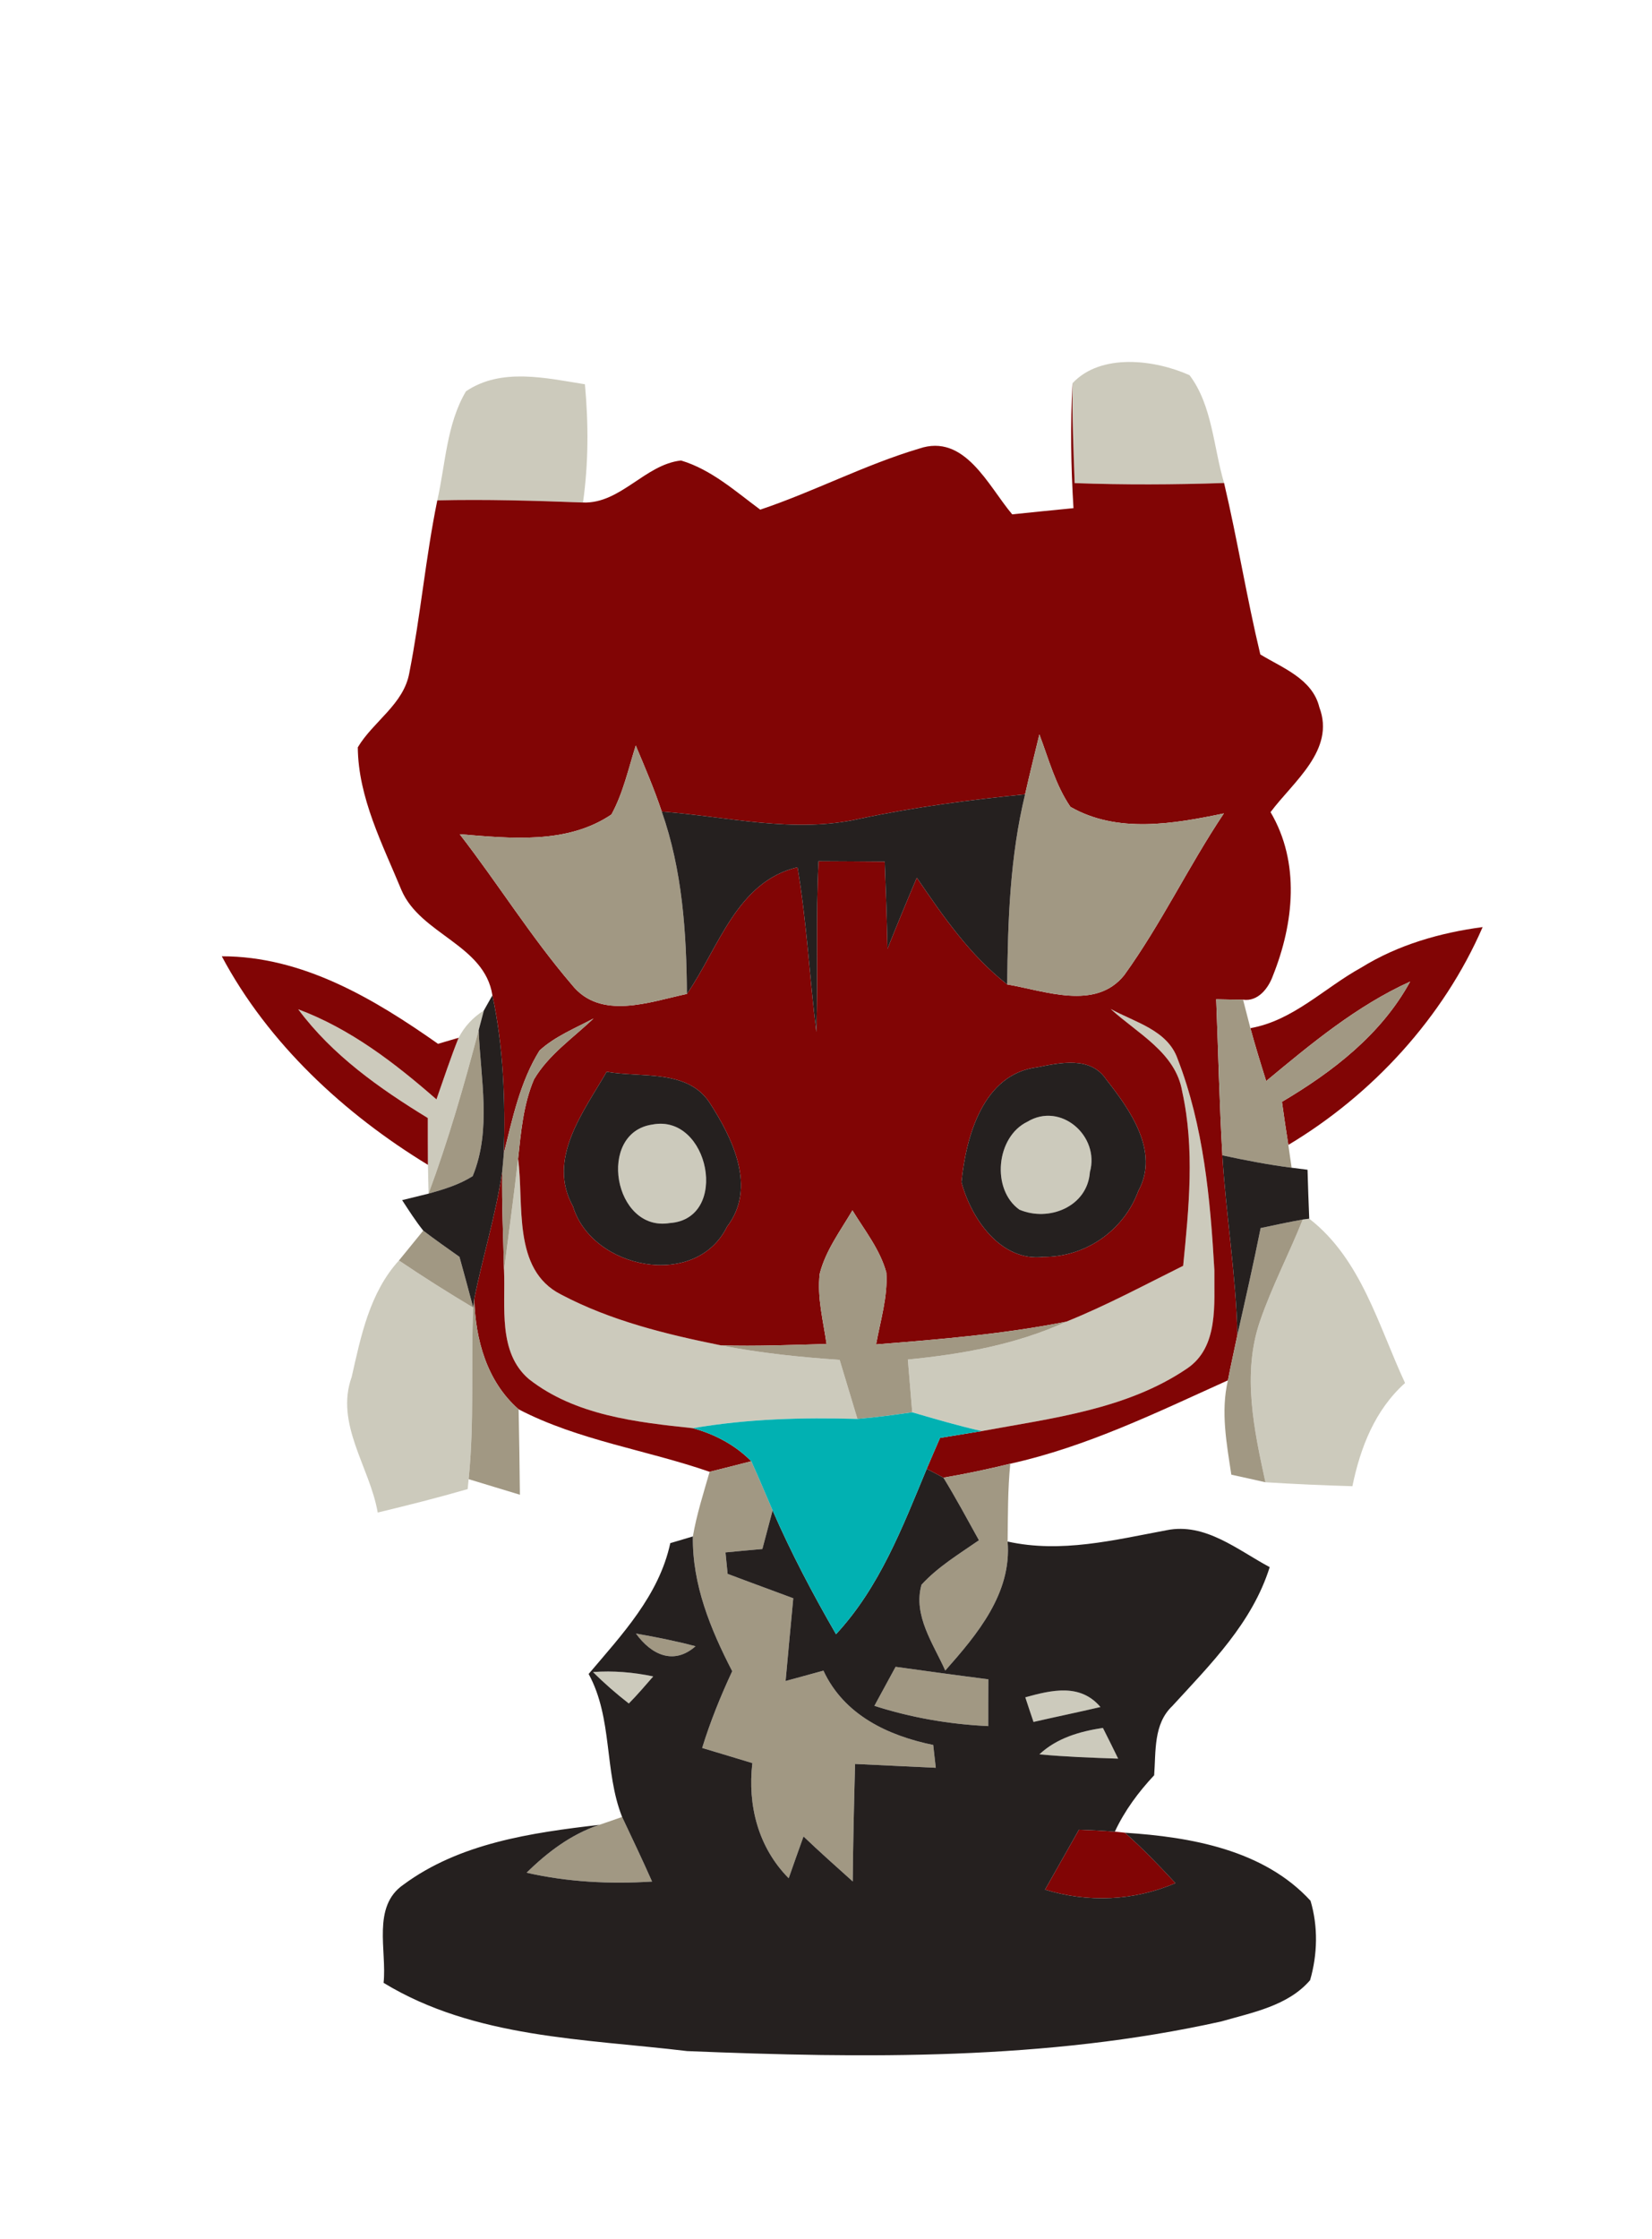 <?xml version="1.0" encoding="UTF-8" ?>
<!DOCTYPE svg PUBLIC "-//W3C//DTD SVG 1.1//EN" "http://www.w3.org/Graphics/SVG/1.1/DTD/svg11.dtd">
<svg width="155pt" height="210pt" viewBox="0 0 155 210" version="1.1" xmlns="http://www.w3.org/2000/svg">
<g id="#cccabcff">
<path fill="#cccabc" opacity="1.00" d=" M 100.63 35.94 C 103.29 33.10 108.33 33.72 111.61 35.19 C 113.75 38.02 113.85 41.95 114.85 45.30 C 110.18 45.46 105.50 45.48 100.83 45.31 C 100.72 42.19 100.58 39.06 100.63 35.94 Z" />
<path fill="#cccabc" opacity="1.00" d=" M 43.72 36.70 C 47.03 34.46 51.22 35.46 54.88 36.04 C 55.22 39.73 55.22 43.46 54.70 47.13 C 50.14 46.96 45.59 46.82 41.03 46.93 C 41.80 43.52 41.90 39.77 43.72 36.70 Z" />
<path fill="#cccabc" opacity="1.00" d=" M 27.98 94.66 C 32.88 96.49 37.05 99.70 40.95 103.11 C 41.63 101.18 42.27 99.23 43.03 97.33 C 43.57 96.29 44.36 95.43 45.40 94.77 C 45.28 95.23 45.03 96.16 44.91 96.62 C 43.55 101.79 42.07 106.93 40.21 111.95 C 40.20 111.28 40.17 109.93 40.15 109.25 C 40.14 107.79 40.14 106.32 40.14 104.86 C 35.61 102.09 31.18 98.97 27.98 94.66 Z" />
<path fill="#cccabc" opacity="1.00" d=" M 104.21 94.63 C 106.47 95.88 109.54 96.60 110.49 99.31 C 112.93 105.61 113.56 112.45 113.94 119.15 C 113.90 122.29 114.37 126.33 111.38 128.35 C 105.73 132.19 98.69 133.01 92.12 134.22 C 89.92 133.73 87.76 133.09 85.59 132.46 C 85.45 130.81 85.32 129.16 85.18 127.51 C 90.27 127.01 95.36 126.11 100.04 123.96 C 103.80 122.45 107.38 120.52 111.01 118.72 C 111.55 113.30 112.11 107.75 110.92 102.37 C 110.31 98.71 106.70 96.92 104.21 94.63 Z" />
<path fill="#cccabc" opacity="1.00" d=" M 61.21 105.47 C 66.54 104.44 68.50 114.32 62.84 114.71 C 57.58 115.58 55.96 106.23 61.21 105.47 Z" />
<path fill="#cccabc" opacity="1.00" d=" M 96.39 105.21 C 99.52 103.31 103.21 106.55 102.26 109.93 C 102.03 113.18 98.40 114.63 95.64 113.45 C 92.99 111.55 93.46 106.62 96.39 105.21 Z" />
<path fill="#cccabc" opacity="1.00" d=" M 47.29 119.11 C 47.73 115.64 48.22 112.16 48.61 108.68 C 49.19 112.93 48.03 119.06 52.62 121.40 C 57.29 123.87 62.49 125.14 67.64 126.18 C 71.31 126.90 75.05 127.29 78.78 127.54 C 79.34 129.39 79.89 131.23 80.45 133.08 C 75.28 132.93 70.12 133.07 65.01 133.95 C 59.71 133.39 53.97 132.75 49.63 129.35 C 46.69 126.84 47.44 122.55 47.29 119.11 Z" />
<path fill="#cccabc" opacity="1.00" d=" M 122.23 114.38 L 122.84 114.30 C 127.72 118.08 129.33 124.35 131.83 129.71 C 129.01 132.24 127.64 135.75 126.89 139.39 C 124.17 139.31 121.44 139.19 118.73 139.02 C 117.66 134.11 116.53 128.86 118.21 123.94 C 119.33 120.67 120.95 117.59 122.23 114.38 Z" />
<path fill="#cccabc" opacity="1.00" d=" M 33.00 129.13 C 33.87 125.28 34.69 121.23 37.43 118.22 C 39.71 119.76 42.04 121.23 44.40 122.64 C 44.17 128.00 44.52 133.38 43.97 138.73 L 43.88 139.66 C 41.08 140.47 38.27 141.18 35.44 141.86 C 34.70 137.59 31.41 133.56 33.00 129.13 Z" />
<path fill="#cccabc" opacity="1.00" d=" M 55.64 156.82 C 57.53 156.68 59.43 156.84 61.29 157.23 C 60.54 158.09 59.80 158.96 59.00 159.77 C 57.82 158.85 56.69 157.87 55.64 156.82 Z" />
<path fill="#cccabc" opacity="1.00" d=" M 96.20 159.19 C 98.69 158.50 101.36 157.87 103.25 160.10 C 101.16 160.59 99.06 161.02 96.97 161.50 C 96.71 160.73 96.45 159.96 96.20 159.19 Z" />
<path fill="#cccabc" opacity="1.00" d=" M 97.52 164.54 C 99.17 163.00 101.31 162.39 103.48 162.06 C 103.96 163.01 104.44 163.97 104.91 164.94 C 102.44 164.86 99.98 164.77 97.52 164.54 Z" />
</g>
<g id="#810505ff">
<path fill="#810505" opacity="1.00" d=" M 100.72 47.66 C 100.48 43.76 100.42 39.84 100.63 35.94 C 100.58 39.06 100.72 42.19 100.83 45.31 C 105.50 45.48 110.18 45.46 114.85 45.30 C 116.11 50.63 116.97 56.05 118.25 61.38 C 120.35 62.66 123.14 63.67 123.79 66.34 C 125.31 70.35 121.33 73.32 119.21 76.17 C 122.00 80.90 121.40 86.58 119.44 91.49 C 119.02 92.67 118.05 93.96 116.63 93.76 C 115.79 93.75 114.95 93.74 114.11 93.72 C 114.30 98.60 114.41 103.48 114.69 108.36 C 115.03 113.99 115.97 119.56 116.10 125.20 C 115.81 126.62 115.48 128.04 115.21 129.46 C 108.56 132.46 101.97 135.69 94.79 137.28 C 92.72 137.79 90.63 138.23 88.52 138.59 C 88.13 138.38 87.34 137.97 86.95 137.76 C 87.36 136.79 87.78 135.82 88.20 134.86 C 89.51 134.64 90.81 134.43 92.12 134.22 C 98.69 133.01 105.73 132.19 111.38 128.35 C 114.37 126.33 113.90 122.29 113.94 119.15 C 113.56 112.45 112.93 105.61 110.49 99.31 C 109.54 96.60 106.47 95.88 104.21 94.63 C 106.70 96.92 110.31 98.71 110.92 102.37 C 112.11 107.75 111.55 113.30 111.01 118.72 C 107.38 120.52 103.80 122.45 100.04 123.96 C 94.15 125.13 88.17 125.62 82.20 126.09 C 82.60 123.86 83.31 121.63 83.16 119.35 C 82.57 117.19 81.13 115.40 79.98 113.52 C 78.85 115.44 77.46 117.29 76.91 119.47 C 76.65 121.68 77.24 123.87 77.55 126.05 C 74.25 126.14 70.94 126.28 67.64 126.18 C 62.49 125.14 57.29 123.87 52.62 121.40 C 48.03 119.06 49.19 112.93 48.61 108.68 C 48.88 106.17 49.10 103.59 50.10 101.24 C 51.47 98.91 53.77 97.36 55.69 95.52 C 53.96 96.45 52.08 97.19 50.62 98.53 C 48.81 101.44 48.08 104.89 47.27 108.19 C 47.42 103.22 47.24 98.22 46.20 93.35 C 45.47 88.60 39.46 87.65 37.67 83.49 C 35.90 79.20 33.61 74.82 33.57 70.09 C 35.02 67.66 37.87 66.06 38.40 63.13 C 39.46 57.76 39.93 52.30 41.03 46.93 C 45.59 46.82 50.14 46.96 54.70 47.13 C 58.23 47.26 60.51 43.56 63.90 43.19 C 66.74 44.04 68.99 46.07 71.33 47.80 C 76.37 46.11 81.12 43.60 86.22 42.08 C 90.52 40.60 92.72 45.58 94.97 48.24 C 96.88 48.04 98.80 47.85 100.72 47.66 M 97.52 68.88 C 97.07 70.75 96.60 72.62 96.18 74.50 C 90.97 75.02 85.78 75.70 80.66 76.79 C 74.50 78.20 68.26 76.58 62.09 76.12 C 61.39 74.01 60.51 71.97 59.65 69.92 C 58.96 72.10 58.47 74.37 57.37 76.39 C 53.20 79.21 47.88 78.63 43.13 78.24 C 46.72 82.87 49.82 87.88 53.64 92.34 C 56.32 95.74 60.96 93.96 64.45 93.22 C 67.42 88.93 69.13 82.67 74.83 81.34 C 75.69 86.46 75.96 91.65 76.59 96.79 C 76.77 91.45 76.52 86.11 76.80 80.77 C 78.87 80.78 80.94 80.79 83.01 80.81 C 83.12 83.54 83.21 86.26 83.27 88.98 C 84.16 86.75 85.08 84.53 86.02 82.32 C 88.49 85.94 91.01 89.60 94.50 92.33 C 98.02 92.92 102.79 94.82 105.48 91.46 C 108.96 86.64 111.52 81.23 114.83 76.29 C 110.13 77.27 104.82 78.20 100.43 75.67 C 99.03 73.62 98.39 71.18 97.52 68.88 M 97.31 100.10 C 92.24 100.73 90.64 106.58 90.21 110.87 C 91.12 114.29 93.89 118.36 97.91 117.88 C 101.86 117.91 105.45 115.40 106.80 111.70 C 108.83 108.02 106.02 104.07 103.78 101.23 C 102.32 99.04 99.48 99.67 97.31 100.10 M 53.76 113.14 C 55.53 119.04 65.30 120.99 68.21 115.05 C 71.04 111.38 68.72 106.72 66.55 103.38 C 64.47 100.26 60.13 101.10 56.92 100.52 C 54.77 104.26 51.28 108.70 53.76 113.14 Z" />
<path fill="#810505" opacity="1.00" d=" M 127.72 90.75 C 131.17 88.61 135.12 87.48 139.11 86.95 C 135.43 95.42 128.79 102.65 120.88 107.38 C 120.67 106.03 120.46 104.68 120.28 103.34 C 125.06 100.51 129.60 97.02 132.31 92.06 C 127.28 94.34 123.02 97.89 118.80 101.39 C 118.28 99.74 117.77 98.09 117.32 96.43 C 121.34 95.72 124.26 92.65 127.72 90.75 Z" />
<path fill="#810505" opacity="1.00" d=" M 20.81 89.69 C 28.40 89.68 35.10 93.68 41.10 97.90 C 41.58 97.76 42.54 97.47 43.03 97.33 C 42.27 99.23 41.63 101.18 40.95 103.11 C 37.05 99.70 32.88 96.49 27.98 94.66 C 31.18 98.97 35.61 102.09 40.14 104.86 C 40.14 106.32 40.14 107.79 40.15 109.25 C 32.30 104.47 25.16 97.86 20.81 89.69 Z" />
<path fill="#810505" opacity="1.00" d=" M 44.50 121.81 C 45.30 117.81 46.53 113.91 47.12 109.88 C 47.07 112.96 47.22 116.04 47.29 119.11 C 47.44 122.55 46.69 126.84 49.63 129.35 C 53.97 132.75 59.71 133.39 65.01 133.95 C 67.06 134.51 68.98 135.52 70.49 137.05 C 69.19 137.39 67.88 137.71 66.58 138.04 C 60.64 135.98 54.28 135.10 48.66 132.18 C 45.68 129.57 44.60 125.64 44.50 121.81 Z" />
<path fill="#810505" opacity="1.00" d=" M 101.23 171.61 C 102.35 171.65 103.47 171.70 104.60 171.79 L 105.55 171.89 C 107.22 173.37 108.77 174.98 110.29 176.62 C 106.38 178.29 102.10 178.47 98.05 177.23 C 99.11 175.35 100.17 173.48 101.23 171.61 Z" />
</g>
<g id="#a19883ff">
<path fill="#a19883" opacity="1.00" d=" M 97.52 68.88 C 98.39 71.18 99.03 73.62 100.43 75.67 C 104.82 78.20 110.13 77.27 114.83 76.29 C 111.52 81.23 108.96 86.64 105.48 91.46 C 102.79 94.82 98.02 92.92 94.50 92.33 C 94.56 86.36 94.76 80.33 96.18 74.50 C 96.60 72.62 97.07 70.75 97.52 68.88 Z" />
<path fill="#a19883" opacity="1.00" d=" M 59.65 69.92 C 60.51 71.97 61.39 74.01 62.09 76.12 C 64.02 81.61 64.41 87.45 64.45 93.22 C 60.96 93.96 56.32 95.74 53.64 92.34 C 49.82 87.88 46.72 82.87 43.13 78.24 C 47.88 78.63 53.20 79.21 57.37 76.39 C 58.47 74.37 58.96 72.10 59.65 69.92 Z" />
<path fill="#a19883" opacity="1.00" d=" M 118.80 101.39 C 123.02 97.89 127.28 94.34 132.31 92.06 C 129.60 97.02 125.06 100.51 120.28 103.34 C 120.46 104.68 120.67 106.03 120.88 107.38 C 120.95 107.91 121.11 108.98 121.19 109.52 C 119.00 109.24 116.84 108.82 114.69 108.36 C 114.41 103.48 114.30 98.60 114.11 93.72 C 114.95 93.74 115.79 93.75 116.63 93.76 C 116.80 94.42 117.15 95.76 117.32 96.43 C 117.77 98.09 118.28 99.74 118.80 101.39 Z" />
<path fill="#a19883" opacity="1.00" d=" M 50.62 98.53 C 52.08 97.19 53.96 96.45 55.69 95.52 C 53.77 97.36 51.47 98.91 50.10 101.24 C 49.10 103.59 48.88 106.17 48.61 108.68 C 48.22 112.16 47.73 115.64 47.29 119.11 C 47.22 116.04 47.07 112.96 47.12 109.88 C 47.16 109.46 47.24 108.61 47.27 108.19 C 48.08 104.89 48.81 101.44 50.62 98.53 Z" />
<path fill="#a19883" opacity="1.00" d=" M 40.21 111.95 C 42.07 106.93 43.55 101.79 44.91 96.62 C 45.09 101.16 46.14 105.96 44.35 110.31 C 43.09 111.11 41.64 111.55 40.21 111.95 Z" />
<path fill="#a19883" opacity="1.00" d=" M 76.91 119.47 C 77.46 117.29 78.85 115.44 79.98 113.52 C 81.13 115.40 82.57 117.19 83.16 119.35 C 83.31 121.63 82.60 123.86 82.20 126.09 C 88.17 125.62 94.15 125.13 100.04 123.96 C 95.36 126.11 90.27 127.01 85.18 127.51 C 85.32 129.16 85.45 130.81 85.59 132.46 C 83.88 132.70 82.17 132.94 80.45 133.08 C 79.89 131.23 79.34 129.39 78.78 127.54 C 75.05 127.29 71.31 126.90 67.64 126.18 C 70.94 126.28 74.25 126.14 77.55 126.05 C 77.24 123.87 76.65 121.68 76.91 119.47 Z" />
<path fill="#a19883" opacity="1.00" d=" M 118.28 115.18 C 119.59 114.90 120.91 114.62 122.23 114.38 C 120.95 117.59 119.33 120.67 118.21 123.94 C 116.53 128.86 117.66 134.11 118.73 139.02 C 117.66 138.78 116.60 138.54 115.53 138.31 C 115.09 135.39 114.52 132.39 115.21 129.46 C 115.48 128.04 115.81 126.62 116.10 125.20 C 116.85 121.87 117.61 118.53 118.28 115.18 Z" />
<path fill="#a19883" opacity="1.00" d=" M 39.71 115.42 C 40.82 116.27 41.97 117.07 43.11 117.88 C 43.55 119.46 43.98 121.05 44.40 122.64 C 42.04 121.23 39.71 119.76 37.43 118.22 C 38.00 117.52 39.14 116.12 39.71 115.42 Z" />
<path fill="#a19883" opacity="1.00" d=" M 44.40 122.64 L 44.50 121.81 C 44.60 125.64 45.68 129.57 48.66 132.18 C 48.72 134.85 48.75 137.52 48.78 140.19 C 47.17 139.71 45.57 139.21 43.97 138.73 C 44.52 133.38 44.17 128.00 44.40 122.64 Z" />
<path fill="#a19883" opacity="1.00" d=" M 70.49 137.05 C 71.19 138.57 71.82 140.12 72.49 141.66 C 72.17 142.86 71.85 144.07 71.53 145.28 C 70.37 145.38 69.22 145.49 68.07 145.60 C 68.12 146.10 68.22 147.11 68.27 147.61 C 70.32 148.39 72.38 149.13 74.43 149.90 C 74.19 152.49 73.94 155.07 73.71 157.66 C 74.89 157.34 76.07 157.01 77.26 156.69 C 79.19 160.84 83.29 162.78 87.56 163.66 C 87.62 164.19 87.74 165.26 87.80 165.80 C 85.28 165.68 82.75 165.56 80.23 165.44 C 80.13 169.11 80.04 172.79 80.01 176.46 C 78.46 175.07 76.90 173.68 75.39 172.24 C 74.92 173.54 74.46 174.85 74.00 176.16 C 71.14 173.27 70.13 169.33 70.59 165.36 C 69.02 164.88 67.45 164.41 65.88 163.94 C 66.64 161.47 67.61 159.08 68.70 156.74 C 66.67 152.81 64.94 148.61 65.01 144.10 C 65.36 142.04 66.01 140.04 66.58 138.04 C 67.88 137.71 69.19 137.39 70.49 137.05 Z" />
<path fill="#a19883" opacity="1.00" d=" M 88.52 138.59 C 90.63 138.23 92.72 137.79 94.79 137.28 C 94.55 139.70 94.57 142.14 94.54 144.58 C 94.94 149.43 91.69 153.29 88.69 156.68 C 87.57 154.16 85.65 151.52 86.46 148.63 C 88.01 146.94 89.99 145.75 91.85 144.46 C 90.76 142.49 89.69 140.51 88.52 138.59 Z" />
<path fill="#a19883" opacity="1.00" d=" M 59.67 153.21 C 61.55 153.54 63.42 153.91 65.26 154.40 C 63.20 156.21 61.10 155.19 59.67 153.21 Z" />
<path fill="#a19883" opacity="1.00" d=" M 84.03 156.33 C 86.93 156.73 89.82 157.13 92.73 157.50 C 92.72 158.96 92.72 160.43 92.72 161.89 C 89.09 161.72 85.50 161.10 82.04 159.99 C 82.70 158.77 83.37 157.55 84.03 156.33 Z" />
<path fill="#a19883" opacity="1.00" d=" M 56.23 171.15 C 56.77 170.97 57.84 170.60 58.37 170.41 C 59.32 172.43 60.28 174.43 61.18 176.47 C 57.24 176.72 53.27 176.52 49.41 175.64 C 51.37 173.71 53.60 172.03 56.23 171.15 Z" />
</g>
<g id="#25201fff">
<path fill="#25201f" opacity="1.00" d=" M 80.66 76.79 C 85.78 75.70 90.97 75.02 96.18 74.50 C 94.76 80.33 94.56 86.36 94.50 92.33 C 91.01 89.60 88.49 85.94 86.02 82.32 C 85.08 84.53 84.16 86.75 83.27 88.98 C 83.21 86.26 83.12 83.54 83.01 80.81 C 80.94 80.79 78.87 80.78 76.80 80.77 C 76.52 86.11 76.77 91.45 76.59 96.79 C 75.96 91.65 75.69 86.46 74.83 81.34 C 69.13 82.67 67.42 88.93 64.45 93.22 C 64.41 87.45 64.02 81.61 62.09 76.12 C 68.26 76.58 74.50 78.20 80.66 76.79 Z" />
<path fill="#25201f" opacity="1.00" d=" M 45.40 94.77 C 45.60 94.42 46.00 93.70 46.20 93.35 C 47.24 98.22 47.42 103.22 47.27 108.19 C 47.24 108.61 47.16 109.46 47.12 109.88 C 46.53 113.91 45.30 117.81 44.50 121.81 L 44.40 122.64 C 43.98 121.05 43.55 119.46 43.11 117.88 C 41.97 117.07 40.82 116.27 39.71 115.42 C 38.99 114.51 38.36 113.53 37.73 112.56 C 38.35 112.41 39.59 112.10 40.21 111.95 C 41.64 111.55 43.09 111.11 44.35 110.31 C 46.14 105.96 45.09 101.16 44.91 96.62 C 45.03 96.16 45.28 95.23 45.40 94.77 Z" />
<path fill="#25201f" opacity="1.00" d=" M 97.31 100.10 C 99.48 99.67 102.32 99.04 103.78 101.23 C 106.02 104.07 108.83 108.02 106.80 111.70 C 105.45 115.40 101.86 117.91 97.91 117.88 C 93.89 118.36 91.12 114.29 90.21 110.87 C 90.64 106.58 92.24 100.73 97.31 100.10 M 96.39 105.21 C 93.46 106.62 92.99 111.55 95.64 113.45 C 98.40 114.63 102.03 113.18 102.26 109.93 C 103.21 106.55 99.52 103.31 96.39 105.21 Z" />
<path fill="#25201f" opacity="1.00" d=" M 53.76 113.14 C 51.28 108.70 54.77 104.26 56.92 100.52 C 60.13 101.10 64.47 100.26 66.55 103.38 C 68.72 106.72 71.04 111.38 68.21 115.05 C 65.30 120.99 55.53 119.04 53.76 113.14 M 61.21 105.47 C 55.96 106.23 57.58 115.58 62.84 114.71 C 68.50 114.32 66.54 104.44 61.21 105.47 Z" />
<path fill="#25201f" opacity="1.00" d=" M 114.69 108.36 C 116.84 108.82 119.00 109.24 121.19 109.52 C 121.56 109.57 122.31 109.66 122.68 109.71 C 122.73 111.24 122.77 112.77 122.84 114.30 L 122.23 114.38 C 120.91 114.62 119.59 114.90 118.28 115.18 C 117.61 118.53 116.85 121.87 116.10 125.20 C 115.97 119.56 115.03 113.99 114.69 108.36 Z" />
<path fill="#25201f" opacity="1.00" d=" M 86.95 137.76 C 87.34 137.97 88.13 138.38 88.52 138.59 C 89.69 140.51 90.76 142.49 91.85 144.46 C 89.99 145.75 88.01 146.94 86.46 148.63 C 85.65 151.52 87.57 154.16 88.69 156.68 C 91.69 153.29 94.94 149.43 94.54 144.58 C 99.55 145.69 104.53 144.44 109.45 143.52 C 113.08 142.78 116.13 145.38 119.13 146.98 C 117.49 152.21 113.59 156.08 109.99 160.01 C 108.21 161.70 108.46 164.26 108.29 166.50 C 106.81 168.08 105.52 169.82 104.60 171.79 C 103.47 171.70 102.35 171.65 101.23 171.61 C 100.17 173.48 99.11 175.35 98.05 177.23 C 102.10 178.47 106.38 178.29 110.29 176.62 C 108.77 174.98 107.22 173.37 105.55 171.89 C 111.73 172.29 118.57 173.49 122.96 178.27 C 123.68 180.67 123.62 183.32 122.92 185.72 C 120.85 188.13 117.50 188.75 114.59 189.59 C 98.16 193.25 81.19 193.05 64.47 192.37 C 54.84 191.21 44.53 191.17 35.99 185.97 C 36.31 182.93 34.88 178.82 37.84 176.77 C 43.12 172.86 49.87 171.89 56.23 171.15 C 53.60 172.03 51.37 173.71 49.41 175.64 C 53.27 176.52 57.24 176.72 61.18 176.47 C 60.28 174.43 59.32 172.43 58.37 170.41 C 56.67 166.12 57.51 161.19 55.23 157.00 C 58.36 153.30 61.83 149.64 62.89 144.73 C 63.42 144.57 64.48 144.26 65.01 144.10 C 64.94 148.61 66.67 152.81 68.70 156.74 C 67.61 159.08 66.64 161.47 65.88 163.94 C 67.45 164.41 69.02 164.88 70.59 165.36 C 70.13 169.33 71.14 173.27 74.00 176.16 C 74.46 174.85 74.92 173.54 75.39 172.24 C 76.90 173.68 78.46 175.07 80.01 176.46 C 80.04 172.79 80.13 169.11 80.23 165.44 C 82.75 165.56 85.28 165.68 87.80 165.80 C 87.74 165.26 87.62 164.19 87.56 163.66 C 83.29 162.78 79.19 160.84 77.26 156.69 C 76.07 157.01 74.89 157.34 73.71 157.66 C 73.94 155.07 74.19 152.49 74.43 149.90 C 72.38 149.13 70.32 148.39 68.27 147.61 C 68.22 147.11 68.12 146.10 68.07 145.60 C 69.22 145.49 70.37 145.38 71.53 145.28 C 71.85 144.07 72.17 142.86 72.49 141.66 C 74.23 145.65 76.26 149.50 78.44 153.27 C 82.53 148.87 84.68 143.22 86.95 137.76 M 59.67 153.21 C 61.10 155.19 63.20 156.21 65.26 154.40 C 63.42 153.91 61.55 153.54 59.67 153.21 M 55.64 156.82 C 56.69 157.87 57.82 158.85 59.00 159.77 C 59.80 158.96 60.54 158.09 61.29 157.23 C 59.43 156.84 57.53 156.68 55.64 156.82 M 84.03 156.33 C 83.37 157.55 82.70 158.77 82.04 159.99 C 85.50 161.10 89.09 161.72 92.72 161.89 C 92.72 160.43 92.72 158.96 92.73 157.50 C 89.82 157.13 86.93 156.73 84.03 156.33 M 96.20 159.19 C 96.45 159.96 96.71 160.73 96.97 161.50 C 99.06 161.02 101.16 160.59 103.25 160.10 C 101.36 157.87 98.69 158.50 96.20 159.19 M 97.52 164.54 C 99.98 164.77 102.44 164.86 104.91 164.94 C 104.44 163.97 103.96 163.01 103.48 162.06 C 101.31 162.39 99.17 163.00 97.52 164.54 Z" />
</g>
<g id="#01b1b2ff">
<path fill="#01b1b2" opacity="1.00" d=" M 65.01 133.95 C 70.12 133.07 75.28 132.93 80.45 133.08 C 82.17 132.94 83.88 132.70 85.59 132.46 C 87.76 133.09 89.92 133.73 92.12 134.22 C 90.81 134.43 89.51 134.64 88.20 134.86 C 87.78 135.82 87.36 136.79 86.95 137.76 C 84.68 143.22 82.53 148.87 78.44 153.27 C 76.26 149.50 74.23 145.65 72.49 141.66 C 71.82 140.12 71.19 138.57 70.49 137.05 C 68.98 135.52 67.06 134.51 65.01 133.95 Z" />
</g>
</svg>
